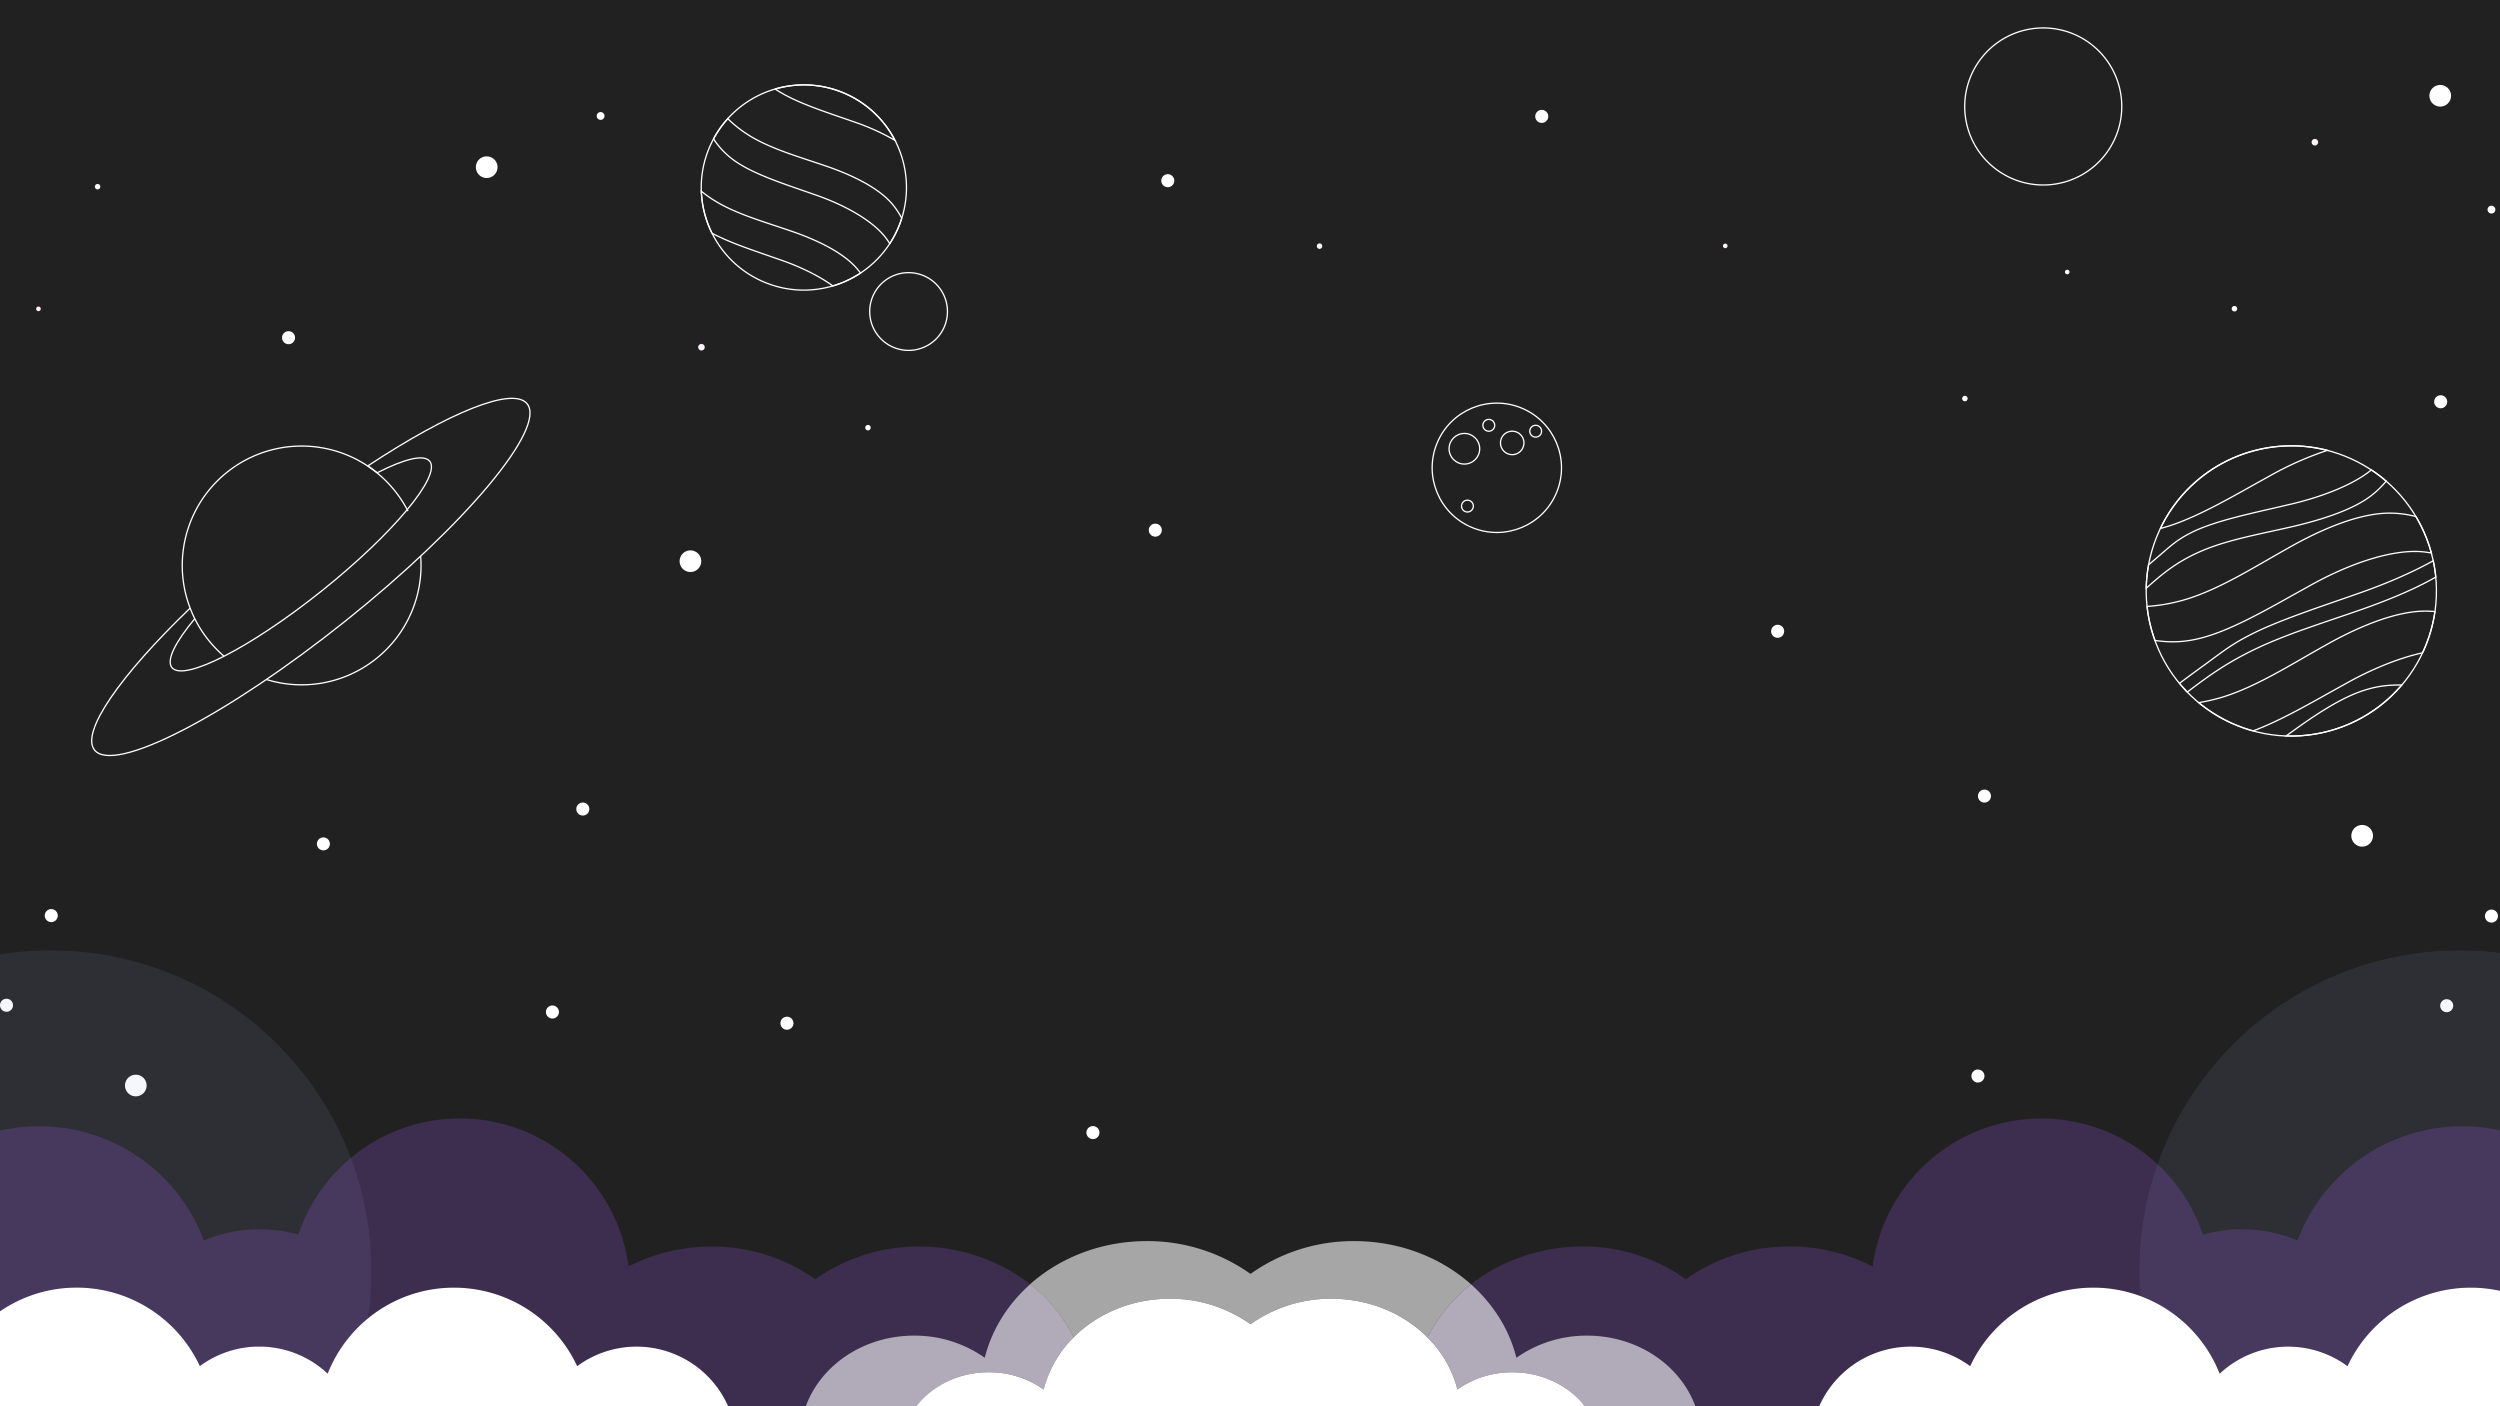 <svg xmlns="http://www.w3.org/2000/svg" xmlns:xlink="http://www.w3.org/1999/xlink" viewBox="0 0 1920 1080"><defs><style>.cls-1{isolation:isolate;}.cls-2{fill:#212121;}.cls-3,.cls-5{mix-blend-mode:overlay;}.cls-4,.cls-5{fill:none;stroke:#fff;stroke-miterlimit:10;}.cls-6{fill:url(#Degradado_sin_nombre_19);}.cls-7{fill:url(#Degradado_sin_nombre_19-2);}.cls-14,.cls-8{fill:#fff;}.cls-9{fill:url(#Degradado_sin_nombre_19-3);}.cls-10{fill:url(#Degradado_sin_nombre_19-4);}.cls-11{fill:url(#Degradado_sin_nombre_19-5);}.cls-12{fill:#97ade2;opacity:0.1;}.cls-13{fill:#aa5cff;opacity:0.21;}.cls-14{opacity:0.6;}</style><linearGradient id="Degradado_sin_nombre_19" x1="1166.12" y1="209.36" x2="1169.64" y2="209.36" gradientUnits="userSpaceOnUse"><stop offset="0" stop-color="#fff"/><stop offset="1" stop-color="#fbe9f5"/></linearGradient><linearGradient id="Degradado_sin_nombre_19-2" x1="1355.55" y1="109.65" x2="1360.58" y2="109.65" xlink:href="#Degradado_sin_nombre_19"/><linearGradient id="Degradado_sin_nombre_19-3" x1="769.71" y1="-9035.31" x2="774.75" y2="-9035.31" gradientTransform="translate(9154.24 1039.32) rotate(-90)" xlink:href="#Degradado_sin_nombre_19"/><linearGradient id="Degradado_sin_nombre_19-4" x1="-391.99" y1="237.65" x2="-388.46" y2="237.65" xlink:href="#Degradado_sin_nombre_19"/><linearGradient id="Degradado_sin_nombre_19-5" x1="903.47" y1="189.29" x2="906.99" y2="189.29" xlink:href="#Degradado_sin_nombre_19"/></defs><g class="cls-1"><g id="Слой_1" data-name="Слой 1"><rect class="cls-2" width="1920" height="1080"/><g class="cls-3"><path class="cls-4" d="M-106.45,393a92.3,92.3,0,0,0-10.09-15.59A91.67,91.67,0,0,0-245.4,363.12,91.68,91.68,0,0,0-259.7,492a93.35,93.35,0,0,0,12,12.44" transform="translate(419.78 -0.44)"/><path class="cls-4" d="M-215.44,522.21a91.56,91.56,0,0,0,84.6-15.94,91.59,91.59,0,0,0,34.12-78.75" transform="translate(419.78 -0.44)"/><path class="cls-4" d="M-273.76,467.48c-53.52,51.47-84.32,95.37-73.41,109,14.84,18.55,101.25-26,193-99.37S-.08,329.12-14.92,310.57c-10.9-13.62-60.42,6.77-122.3,47.65l7.18,5.28c20.77-10.62,35.83-14.4,40.29-8.83,8.94,11.17-28.13,55.7-82.81,99.46s-106.25,70.18-115.19,59c-4.48-5.6,2.58-19.56,17.61-37.59" transform="translate(419.78 -0.44)"/></g><g class="cls-3"><circle class="cls-4" cx="1339.96" cy="454.24" r="111.43" transform="translate(347.69 364.62) rotate(-15.11)"/><path class="cls-4" d="M1337.38,421.45c-25.4,14.21-51.5,30.88-77.14,38.91a134.4,134.4,0,0,1-31.09,5.82,111.74,111.74,0,0,0,6.1,26.16c8.24,1.06,16.6,1.69,27.66-.22,26.9-4.47,60-24.69,90.08-41.21,29.92-17,66.65-30.42,92.11-26.15.84.12,1.64.26,2.43.41-.85-3.1-1.82-6.18-2.94-9.25a111.68,111.68,0,0,0-8.93-18.77,80.53,80.53,0,0,0-20-2.63C1392.12,394.44,1362.7,407,1337.38,421.45Z" transform="translate(419.78 -0.44)"/><path class="cls-4" d="M1274.4,422.19c19.54-7.75,43.42-12,65.63-17.13s46.07-12.65,60.24-23.19a70.27,70.27,0,0,0,12.55-11.94,110.41,110.41,0,0,0-11.38-8.62c-14.31,11.85-39.85,21.39-63.73,26.76-26.11,6.25-56.06,12-74.86,21.55-10.8,5.44-16.15,10.61-22.83,16.32-2.92,2.56-6.18,5.3-9.69,8.29a111.75,111.75,0,0,0-1.81,18C1242,440.13,1253.46,430.64,1274.4,422.19Z" transform="translate(419.78 -0.44)"/><path class="cls-4" d="M1389.38,470.08c21.51-7.35,44.62-16.64,61.52-26.47a110.58,110.58,0,0,0-1.94-12.52c-16.91,9.49-38.56,18.59-58.71,25.53-29,10.23-61.87,20.78-83.71,32.33-12.54,6.58-19.24,11.86-27.45,17.85-7,5.21-15.53,11.22-25,18.43q2.87,3.48,6,6.69c17.43-13.2,31.6-23.53,56.3-34.93C1338.6,486.81,1364.8,478.62,1389.38,470.08Z" transform="translate(419.78 -0.44)"/><path class="cls-4" d="M1239.37,406.32c25.45-6.49,55.37-24.6,82.76-39.66a249.15,249.15,0,0,1,45.54-20.35,111.41,111.41,0,0,0-128.3,60Z" transform="translate(419.78 -0.44)"/><path class="cls-4" d="M1364.94,496.7c-25.4,14.2-51.49,30.87-77.14,38.91a142.28,142.28,0,0,1-18.94,4.45,112,112,0,0,0,41.76,21.69c22.35-8.28,47-23,69.94-35.6,18.85-10.7,40.42-20,60.16-24.33a112.08,112.08,0,0,0,9.55-31.7c-2.22-.2-4.56-.32-7.06-.35C1419.69,469.69,1390.26,482.26,1364.94,496.7Z" transform="translate(419.78 -0.44)"/><path class="cls-4" d="M1336,565.63a111.61,111.61,0,0,0,88.81-39.13c-8.44,0-16.91.39-27.81,3.75C1378,536,1356.81,550.4,1336,565.63Z" transform="translate(419.78 -0.44)"/></g><g class="cls-3"><circle class="cls-4" cx="197.6" cy="144.46" r="78.8" transform="translate(404.6 265.02) rotate(-65.8)"/><path class="cls-4" d="M213.69,127.67C194.25,121,173.17,115,156.86,105.25a94.88,94.88,0,0,1-17.7-13.67,78.88,78.88,0,0,0-10.94,15.53,61.49,61.49,0,0,0,13.13,14.5c15,12.09,41.27,20.06,64.14,28.16,23,7.81,47.41,20.88,57.13,36.33.34.5.64,1,.93,1.47,1.24-1.9,2.41-3.86,3.51-5.9a79,79,0,0,0,5.7-13.54,56.74,56.74,0,0,0-8-11.81C253.71,143.87,233.23,134.25,213.69,127.67Z" transform="translate(419.78 -0.44)"/><path class="cls-4" d="M175.57,68.81c15.4,10.39,39,17.66,59.88,25a175.08,175.08,0,0,1,32.16,14.47,78.77,78.77,0,0,0-92-39.51Z" transform="translate(419.78 -0.44)"/><path class="cls-4" d="M186.94,177.62C167.49,170.9,146.41,165,130.1,155.2a100.24,100.24,0,0,1-11.26-7.9,79.16,79.16,0,0,0,8.2,32.25c14.88,7.9,34.27,14,51.69,20.18,14.53,4.92,29.57,11.93,41.15,20.31a79.21,79.21,0,0,0,21.23-9.87c-.94-1.26-2-2.56-3.13-3.9C227,193.82,206.47,184.2,186.94,177.62Z" transform="translate(419.78 -0.44)"/></g><path class="cls-5" d="M1196.52,119.89a60.31,60.31,0,1,1-9.41-84.78A60.33,60.33,0,0,1,1196.52,119.89Z" transform="translate(419.78 -0.44)"/><path class="cls-5" d="M301.32,258.33a29.85,29.85,0,1,1-4.66-41.95A29.85,29.85,0,0,1,301.32,258.33Z" transform="translate(419.78 -0.44)"/><g class="cls-3"><circle class="cls-4" cx="729.76" cy="359.68" r="49.66" transform="translate(539.03 897.01) rotate(-67.61)"/><circle class="cls-4" cx="1124.65" cy="344.64" r="11.76"/><path class="cls-4" d="M728.15,327.08a4.53,4.53,0,1,1-4.52-4.53A4.52,4.52,0,0,1,728.15,327.08Z" transform="translate(419.78 -0.44)"/><path class="cls-4" d="M764.15,331.61a4.53,4.53,0,1,1-4.53-4.53A4.53,4.53,0,0,1,764.15,331.61Z" transform="translate(419.78 -0.44)"/><path class="cls-4" d="M711.74,389.12a4.53,4.53,0,1,1-4.53-4.53A4.53,4.53,0,0,1,711.74,389.12Z" transform="translate(419.78 -0.44)"/><path class="cls-4" d="M750.6,340.61a9,9,0,1,1-9-9A9,9,0,0,1,750.6,340.61Z" transform="translate(419.78 -0.44)"/></g><g class="cls-3"><path class="cls-6" d="M1169.64,209.36a1.76,1.76,0,1,1-1.76-1.77A1.76,1.76,0,0,1,1169.64,209.36Z" transform="translate(419.78 -0.44)"/><path class="cls-7" d="M1360.58,109.65a2.52,2.52,0,1,1-2.51-2.52A2.51,2.51,0,0,1,1360.58,109.65Z" transform="translate(419.78 -0.44)"/><path class="cls-8" d="M32.82,621.79a5,5,0,1,1-5-5A5,5,0,0,1,32.82,621.79Z" transform="translate(419.78 -0.44)"/><path class="cls-8" d="M-193.18,259.79a5,5,0,0,1-5,5,5,5,0,0,1-5-5,5,5,0,0,1,5-5A5,5,0,0,1-193.18,259.79Z" transform="translate(419.78 -0.44)"/><path class="cls-8" d="M950.46,485.27a5,5,0,1,1-5-5A5,5,0,0,1,950.46,485.27Z" transform="translate(419.78 -0.44)"/><path class="cls-8" d="M472.5,407.59a5,5,0,1,1-5-5A5,5,0,0,1,472.5,407.59Z" transform="translate(419.78 -0.44)"/><path class="cls-8" d="M1498.66,704a5,5,0,1,1-5-5A5,5,0,0,1,1498.66,704Z" transform="translate(419.78 -0.44)"/><path class="cls-8" d="M1459.66,309a5,5,0,1,1-5-5A5,5,0,0,1,1459.66,309Z" transform="translate(419.78 -0.44)"/><path class="cls-8" d="M1402.68,642.33a8.32,8.32,0,1,1-8.32-8.31A8.32,8.32,0,0,1,1402.68,642.33Z" transform="translate(419.78 -0.44)"/><path class="cls-8" d="M424.59,870.27a5,5,0,1,1-5-5A5,5,0,0,1,424.59,870.27Z" transform="translate(419.78 -0.44)"/><path class="cls-8" d="M189.59,786.27a5,5,0,1,1-5-5A5,5,0,0,1,189.59,786.27Z" transform="translate(419.78 -0.44)"/><path class="cls-8" d="M1298.37,237.53a2.1,2.1,0,1,1-2.09-2.1A2.09,2.09,0,0,1,1298.37,237.53Z" transform="translate(419.78 -0.44)"/><path class="cls-8" d="M1091.37,306.53a2.1,2.1,0,1,1-2.09-2.1A2.09,2.09,0,0,1,1091.37,306.53Z" transform="translate(419.78 -0.44)"/><path class="cls-8" d="M1462.63,74a8.31,8.31,0,1,1-8.31-8.31A8.31,8.31,0,0,1,1462.63,74Z" transform="translate(419.78 -0.44)"/><path class="cls-8" d="M1496.66,161.43a3,3,0,1,1-3-3A3,3,0,0,1,1496.66,161.43Z" transform="translate(419.78 -0.44)"/><path class="cls-9" d="M118.93,264.57a2.52,2.52,0,1,1-2.51,2.52A2.52,2.52,0,0,1,118.93,264.57Z" transform="translate(419.78 -0.44)"/><path class="cls-8" d="M246.81,326.79a2.1,2.1,0,1,1-2.09,2.09A2.09,2.09,0,0,1,246.81,326.79Z" transform="translate(419.78 -0.44)"/><path class="cls-8" d="M-46,120.53a8.31,8.31,0,0,1,8.31,8.31A8.31,8.31,0,0,1-46,137.15a8.31,8.31,0,0,1-8.31-8.31A8.31,8.31,0,0,1-46,120.53Z" transform="translate(419.78 -0.44)"/><path class="cls-8" d="M41.49,86.5a3,3,0,1,1-3,3A3,3,0,0,1,41.49,86.5Z" transform="translate(419.78 -0.44)"/><path class="cls-8" d="M1464.29,772.83a5,5,0,1,1-5-5A5,5,0,0,1,1464.29,772.83Z" transform="translate(419.78 -0.44)"/><path class="cls-8" d="M1109.29,611.83a5,5,0,1,1-5-5A5,5,0,0,1,1109.29,611.83Z" transform="translate(419.78 -0.44)"/><path class="cls-8" d="M769.29,89.83a5,5,0,1,1-5-5A5,5,0,0,1,769.29,89.83Z" transform="translate(419.78 -0.44)"/><path class="cls-8" d="M1104.29,826.83a5,5,0,1,1-5-5A5,5,0,0,1,1104.29,826.83Z" transform="translate(419.78 -0.44)"/><path class="cls-8" d="M-419.78,772.48a5,5,0,0,1,5-5,5,5,0,0,1,5,5,5,5,0,0,1-5,5A5,5,0,0,1-419.78,772.48Z" transform="translate(419.78 -0.44)"/><path class="cls-8" d="M-323.79,834.12a8.31,8.31,0,0,1,8.31-8.31,8.31,8.31,0,0,1,8.31,8.31,8.31,8.31,0,0,1-8.31,8.31A8.31,8.31,0,0,1-323.79,834.12Z" transform="translate(419.78 -0.44)"/><path class="cls-8" d="M-385.41,703.62a5,5,0,0,1,5-5,5,5,0,0,1,5,5,5,5,0,0,1-5,5A5,5,0,0,1-385.41,703.62Z" transform="translate(419.78 -0.44)"/><path class="cls-10" d="M-388.46,237.65a1.76,1.76,0,0,1-1.76,1.76,1.76,1.76,0,0,1-1.77-1.76,1.77,1.77,0,0,1,1.77-1.77A1.76,1.76,0,0,1-388.46,237.65Z" transform="translate(419.78 -0.44)"/><path class="cls-8" d="M-342.73,143.82a2.09,2.09,0,0,1-2.1,2.09,2.09,2.09,0,0,1-2.09-2.09,2.09,2.09,0,0,1,2.09-2.09A2.09,2.09,0,0,1-342.73,143.82Z" transform="translate(419.78 -0.44)"/><path class="cls-8" d="M9.48,777.33a5,5,0,1,1-5.3-4.66A5,5,0,0,1,9.48,777.33Z" transform="translate(419.78 -0.44)"/><path class="cls-8" d="M118.77,430.91a8.31,8.31,0,1,1-8.82-7.76A8.33,8.33,0,0,1,118.77,430.91Z" transform="translate(419.78 -0.44)"/><path class="cls-8" d="M-166.44,648.23a5,5,0,0,1-4.66,5.29,5,5,0,0,1-5.29-4.65,5,5,0,0,1,4.66-5.3A5,5,0,0,1-166.44,648.23Z" transform="translate(419.78 -0.44)"/><path class="cls-8" d="M482.08,139.21a5,5,0,1,1-5-5A5,5,0,0,1,482.08,139.21Z" transform="translate(419.78 -0.44)"/><path class="cls-11" d="M907,189.29a1.76,1.76,0,1,1-1.76-1.76A1.76,1.76,0,0,1,907,189.29Z" transform="translate(419.78 -0.44)"/><path class="cls-8" d="M595.72,189.46a2.1,2.1,0,1,1-2.09-2.09A2.1,2.1,0,0,1,595.72,189.46Z" transform="translate(419.78 -0.44)"/></g><path class="cls-12" d="M1469.39,730.35c-107.2,0-198.39,68.52-232.18,164.15a131.07,131.07,0,0,1,34.89,54.11,110.41,110.41,0,0,1,72.53,4.5,135.18,135.18,0,0,1,155.59-84.57V732.27A249,249,0,0,0,1469.39,730.35Z" transform="translate(419.78 -0.44)"/><path class="cls-12" d="M-263.19,953.11a109.9,109.9,0,0,1,42.77-8.6,110.31,110.31,0,0,1,29.77,4.1,131.09,131.09,0,0,1,40.34-58.9c-35.11-93.12-125-159.36-230.43-159.36a247.5,247.5,0,0,0-39,3.08V868.75a135.46,135.46,0,0,1,30.07-3.36A135.1,135.1,0,0,1-263.19,953.11Z" transform="translate(419.78 -0.44)"/><path class="cls-13" d="M282.1,1026.2a93.47,93.47,0,0,1,54.41,17c5.46-21.8,17.81-41.25,34.86-56.42-25.7-20.29-57.35-29-85-29a136.13,136.13,0,0,0-80,25.19,136.1,136.1,0,0,0-79.95-25.19A137.78,137.78,0,0,0,63,973.08,130.81,130.81,0,0,0-66.65,859.4a130.16,130.16,0,0,0-83.66,30.31,245.71,245.71,0,0,1,15.77,86.84,248.07,248.07,0,0,1-2.69,36.49,103.78,103.78,0,0,1,66.15-23.69,104.29,104.29,0,0,1,94.57,60.29,76.91,76.91,0,0,1,116,30.8h59.65C210.54,1049,243.34,1026.28,282.1,1026.2Z" transform="translate(419.78 -0.44)"/><path class="cls-12" d="M-266.31,1049.64a76.58,76.58,0,0,1,45.61-15,76.6,76.6,0,0,1,52.57,20.79,104.57,104.57,0,0,1,30.9-42.4,248.07,248.07,0,0,0,2.69-36.49,245.71,245.71,0,0,0-15.77-86.84,131.09,131.09,0,0,0-40.34,58.9,110.31,110.31,0,0,0-29.77-4.1,109.9,109.9,0,0,0-42.77,8.6,135.1,135.1,0,0,0-126.52-87.72,135.46,135.46,0,0,0-30.07,3.36v138.81a103.8,103.8,0,0,1,58.9-18.21A104.3,104.3,0,0,1-266.31,1049.64Z" transform="translate(419.78 -0.44)"/><path class="cls-13" d="M-266.31,1049.64a76.58,76.58,0,0,1,45.61-15,76.6,76.6,0,0,1,52.57,20.79,104.57,104.57,0,0,1,30.9-42.4,248.07,248.07,0,0,0,2.69-36.49,245.71,245.71,0,0,0-15.77-86.84,131.09,131.09,0,0,0-40.34,58.9,110.31,110.31,0,0,0-29.77-4.1,109.9,109.9,0,0,0-42.77,8.6,135.1,135.1,0,0,0-126.52-87.72,135.46,135.46,0,0,0-30.07,3.36v138.81a103.8,103.8,0,0,1,58.9-18.21A104.3,104.3,0,0,1-266.31,1049.64Z" transform="translate(419.78 -0.44)"/><path class="cls-13" d="M1047.68,1034.65a76.64,76.64,0,0,1,45.62,15,104.35,104.35,0,0,1,130.63-53.87q-.73-9.53-.75-19.22a245.81,245.81,0,0,1,14-82,130.74,130.74,0,0,0-218.76,78.58A137.85,137.85,0,0,0,955,957.72a136.13,136.13,0,0,0-80,25.19,136.1,136.1,0,0,0-79.95-25.19c-27.7.06-59.38,8.78-85.1,29.1,17,15.17,29.35,34.59,34.81,56.37a93.47,93.47,0,0,1,54.41-17c38.76.08,71.56,22.82,83,54.24h95.12A76.9,76.9,0,0,1,1047.68,1034.65Z" transform="translate(419.78 -0.44)"/><path class="cls-12" d="M1344.63,953.11a110.41,110.41,0,0,0-72.53-4.5,131.07,131.07,0,0,0-34.89-54.11,245.81,245.81,0,0,0-14,82q0,9.71.75,19.22a104.63,104.63,0,0,1,61,59.67,76.87,76.87,0,0,1,98.18-5.8,104.42,104.42,0,0,1,117.12-57.84V868.54a135.18,135.18,0,0,0-155.59,84.57Z" transform="translate(419.78 -0.44)"/><path class="cls-13" d="M1344.63,953.11a110.41,110.41,0,0,0-72.53-4.5,131.07,131.07,0,0,0-34.89-54.11,245.81,245.81,0,0,0-14,82q0,9.71.75,19.22a104.63,104.63,0,0,1,61,59.67,76.87,76.87,0,0,1,98.18-5.8,104.42,104.42,0,0,1,117.12-57.84V868.54a135.18,135.18,0,0,0-155.59,84.57Z" transform="translate(419.78 -0.44)"/><path class="cls-8" d="M69.1,1034.65a76.63,76.63,0,0,0-45.61,15,104.29,104.29,0,0,0-94.57-60.29A103.78,103.78,0,0,0-137.23,1013a104.57,104.57,0,0,0-30.9,42.4,76.6,76.6,0,0,0-52.57-20.79,76.58,76.58,0,0,0-45.61,15,104.3,104.3,0,0,0-94.57-60.29,103.8,103.8,0,0,0-58.9,18.21v72.88H139.44A76.91,76.91,0,0,0,69.1,1034.65Z" transform="translate(419.78 -0.44)"/><path class="cls-8" d="M1383.1,1049.64a76.87,76.87,0,0,0-98.18,5.8,104.31,104.31,0,0,0-191.62-5.8,76.91,76.91,0,0,0-115.95,30.8h522.87V991.8a104.42,104.42,0,0,0-117.12,57.84Z" transform="translate(419.78 -0.44)"/><path class="cls-14" d="M404.86,1027.5c18.11-18.14,44.34-29.57,73.58-29.63a106,106,0,0,1,62.22,19.6,106,106,0,0,1,62.22-19.6c29.29.06,55.55,11.53,73.66,29.71A123.94,123.94,0,0,1,710,986.82c-23-20.46-54.5-33.13-89.39-33.21a136.17,136.17,0,0,0-80,25.19,136.2,136.2,0,0,0-80-25.19c-34.85.08-66.36,12.73-89.33,33.16A123.67,123.67,0,0,1,404.86,1027.5Z" transform="translate(419.78 -0.44)"/><path class="cls-13" d="M339.45,1054.36a72.64,72.64,0,0,1,42.34,13.21,86.67,86.67,0,0,1,23.07-40.07,123.67,123.67,0,0,0-33.49-40.73c-17.05,15.17-29.4,34.62-34.86,56.42a93.47,93.47,0,0,0-54.41-17c-38.76.08-71.56,22.82-83,54.24h84.76C296.15,1064.71,316.45,1054.4,339.45,1054.36Z" transform="translate(419.78 -0.44)"/><path class="cls-14" d="M339.45,1054.36a72.64,72.64,0,0,1,42.34,13.21,86.67,86.67,0,0,1,23.07-40.07,123.67,123.67,0,0,0-33.49-40.73c-17.05,15.17-29.4,34.62-34.86,56.42a93.47,93.47,0,0,0-54.41-17c-38.76.08-71.56,22.82-83,54.24h84.76C296.15,1064.71,316.45,1054.4,339.45,1054.36Z" transform="translate(419.78 -0.44)"/><path class="cls-13" d="M799.22,1026.2a93.47,93.47,0,0,0-54.41,17C739.35,1021.41,727,1002,710,986.82a123.94,123.94,0,0,0-33.46,40.76,86.52,86.52,0,0,1,23,40,72.66,72.66,0,0,1,42.34-13.21c23,0,43.31,10.35,55.61,26.08h84.76C870.78,1049,838,1026.28,799.22,1026.2Z" transform="translate(419.78 -0.44)"/><path class="cls-14" d="M799.22,1026.2a93.47,93.47,0,0,0-54.41,17C739.35,1021.41,727,1002,710,986.82a123.94,123.94,0,0,0-33.46,40.76,86.52,86.52,0,0,1,23,40,72.66,72.66,0,0,1,42.34-13.21c23,0,43.31,10.35,55.61,26.08h84.76C870.78,1049,838,1026.28,799.22,1026.2Z" transform="translate(419.78 -0.44)"/><path class="cls-8" d="M741.86,1054.36a72.66,72.66,0,0,0-42.34,13.21,86.52,86.52,0,0,0-23-40c-18.11-18.18-44.37-29.65-73.66-29.71a106,106,0,0,0-62.22,19.6,106,106,0,0,0-62.22-19.6c-29.24.06-55.47,11.49-73.58,29.63a86.67,86.67,0,0,0-23.07,40.07,72.64,72.64,0,0,0-42.34-13.21c-23,0-43.3,10.35-55.6,26.08H797.47C785.17,1064.71,764.87,1054.4,741.86,1054.36Z" transform="translate(419.78 -0.44)"/></g></g></svg>